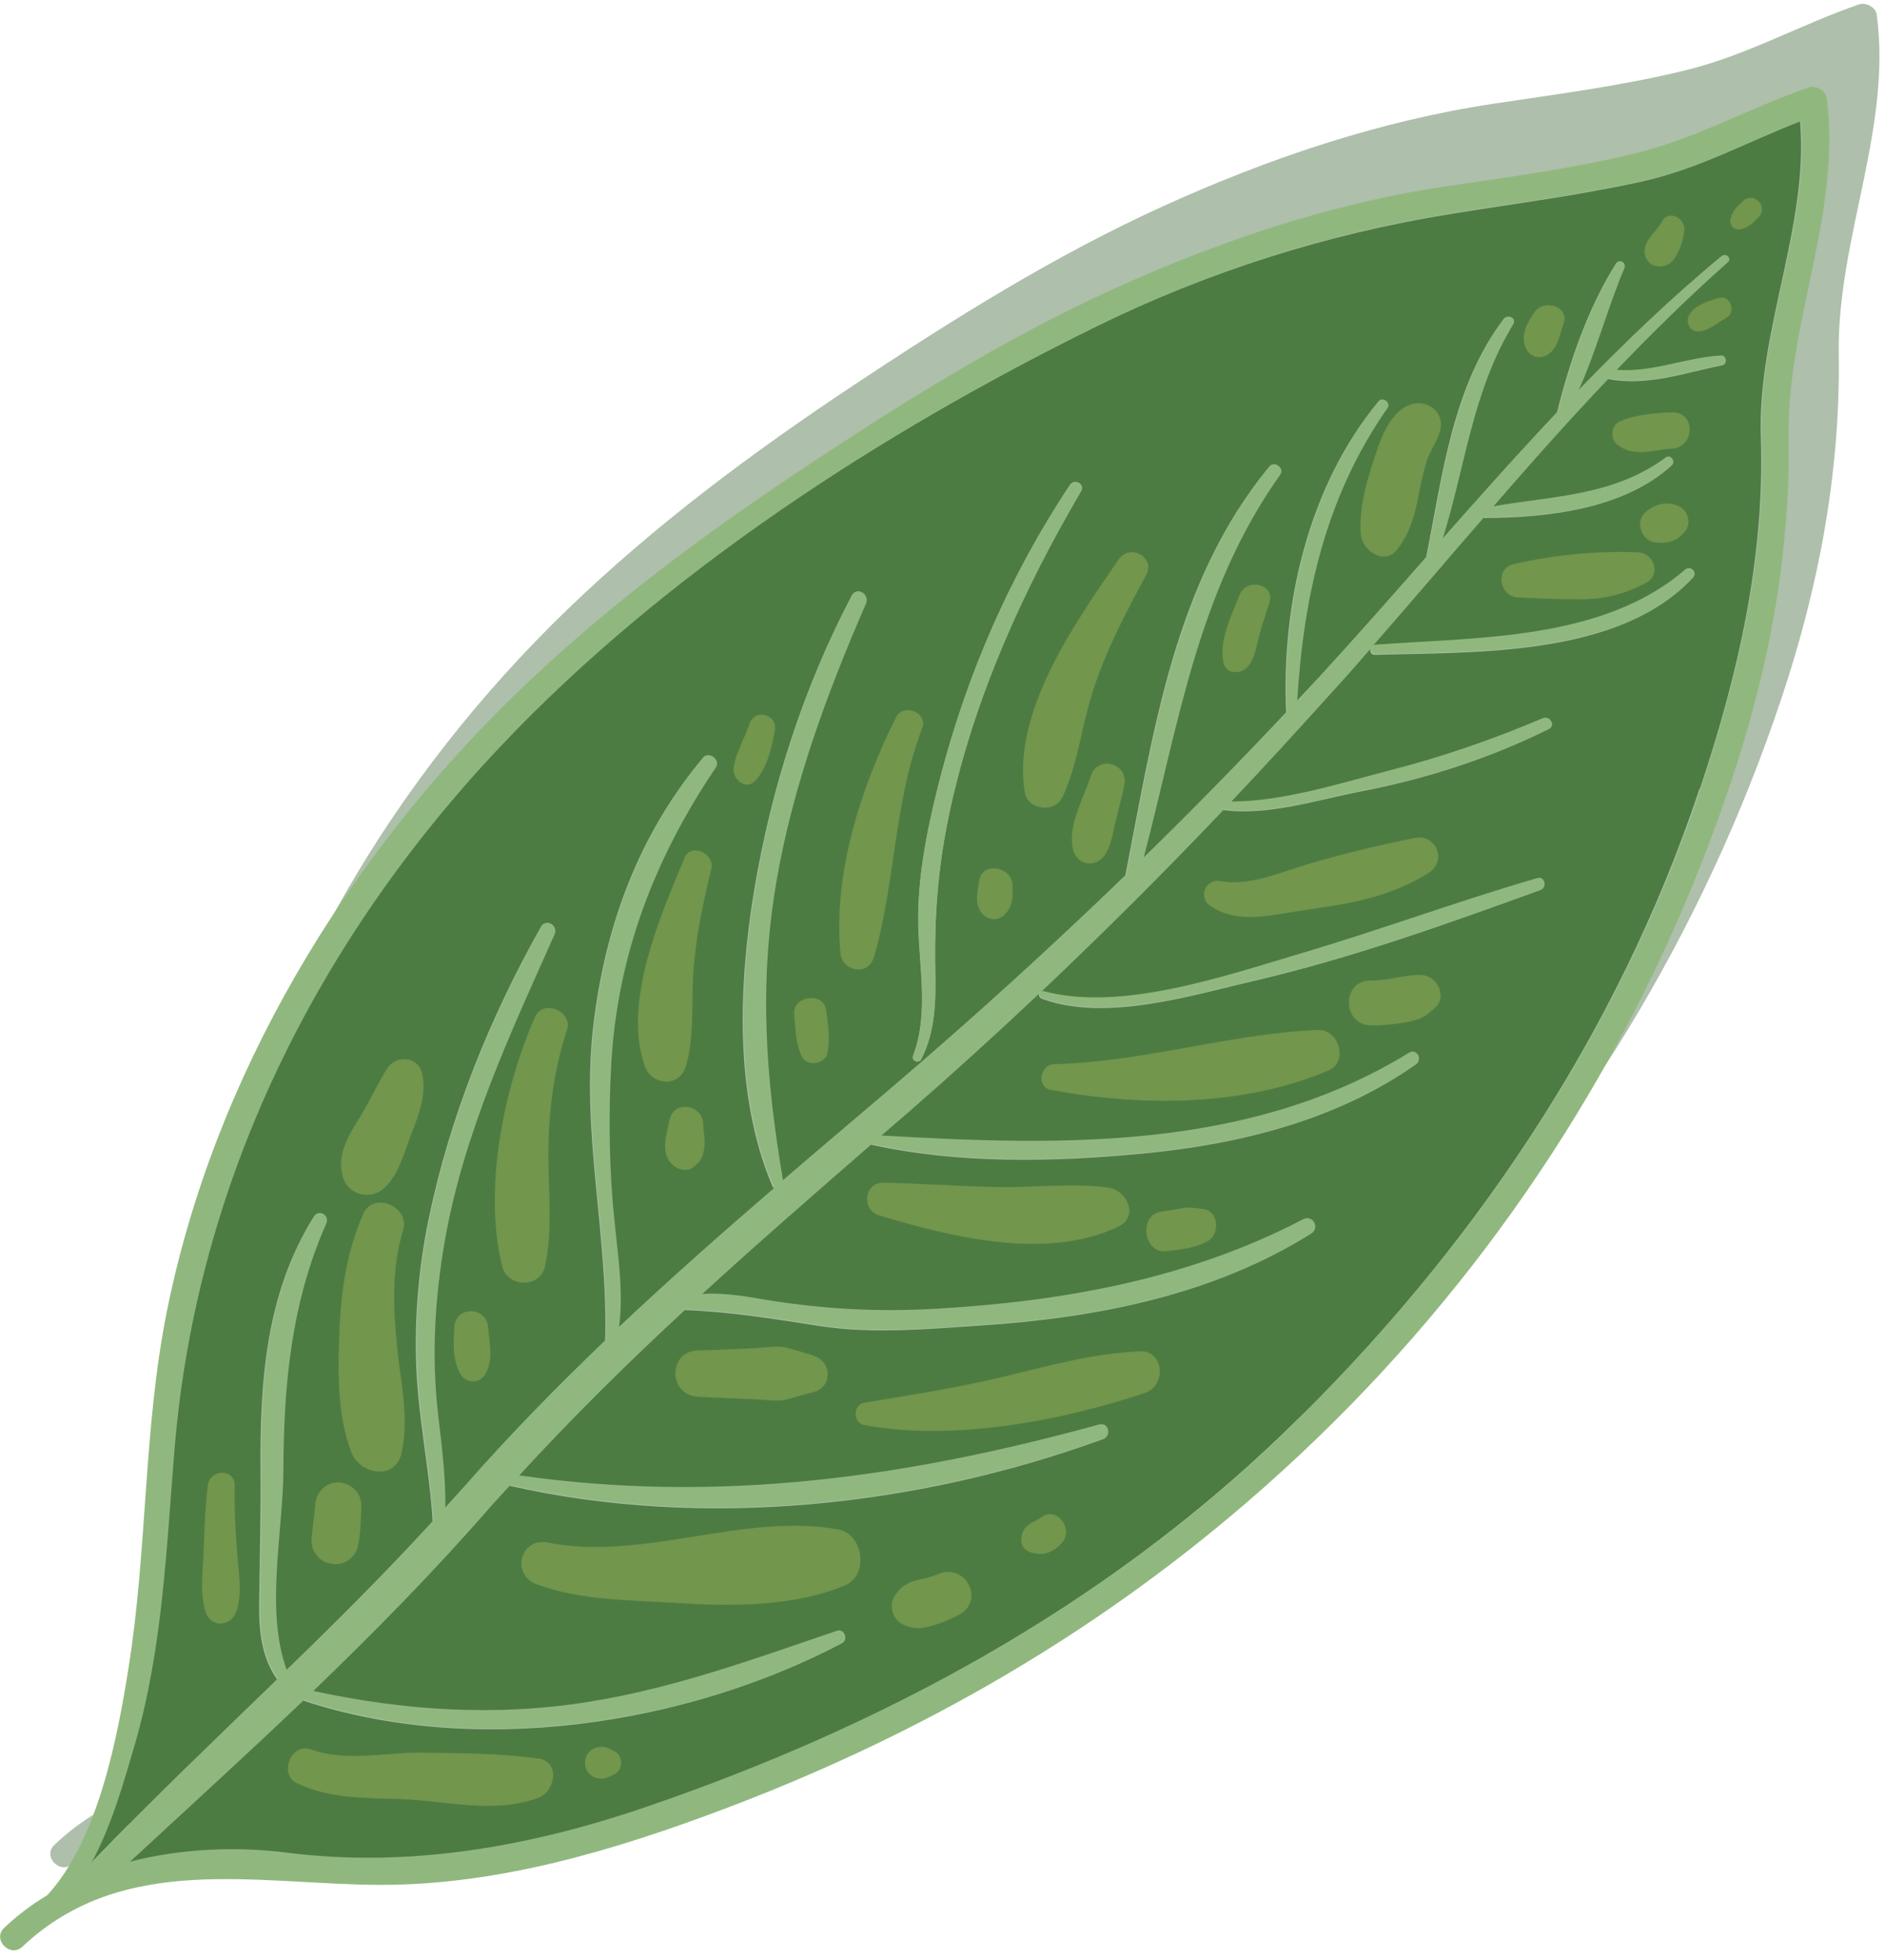<svg width="203" height="211" viewBox="0 0 203 211" fill="none" xmlns="http://www.w3.org/2000/svg" xmlns:xlink="http://www.w3.org/1999/xlink">
	<desc>
			Created with Pixso.
	</desc>
	<defs>
		<clipPath id="clip238_793">
			<rect id="green leaf element" width="202" height="210" transform="translate(0.429 0) rotate(0.117)" fill="white" fill-opacity="0"/>
		</clipPath>
	</defs>
	<rect id="green leaf element" width="202" height="210" transform="translate(0.429 0) rotate(0.117)" fill="#FFFFFF" fill-opacity="0"/>
	<g clip-path="url(#clip238_793)">
		<path id="Vector" d="M200.21 0.47C193.78 2.69 188.12 5.97 181.43 7.59C174.63 9.25 167.68 10.14 160.76 11.18C148.43 13.05 136.57 17.07 125.24 22.21C113.59 27.51 102.67 34.35 92.03 41.41C81.07 48.68 70.6 56.47 61.12 65.61C42.61 83.47 28.46 106.95 23.36 132.31C20.83 144.94 21.28 157.95 19.24 170.65C18.09 177.91 16 189.18 10.49 195.13C8.82 196.13 7.25 197.31 5.85 198.65C4.53 199.91 6.52 201.91 7.84 200.65C18.66 190.44 33.1 193.97 46.32 194.01C59.15 194.04 71.79 190.23 83.69 185.72C109.18 176.07 131.59 161.98 150.71 142.48C169.42 123.39 183.43 100.43 191.88 75.1C195.89 63.07 198.21 50.76 198.02 38.06C197.84 25.73 203.76 13.9 202.11 1.58C202.01 0.78 200.94 0.22 200.21 0.47Z" fill="#AEBFAC" fill-opacity="1" fill-rule="nonzero"/>
		<path id="Vector" d="M192.62 47C192.44 34.67 198.36 22.84 196.71 10.52C196.61 9.72 195.54 9.16 194.81 9.41C188.38 11.63 182.71 14.91 176.03 16.53C169.23 18.19 162.28 19.08 155.36 20.12C143.03 21.99 131.16 26.01 119.84 31.15C108.19 36.45 97.27 43.29 86.62 50.35C75.67 57.62 65.19 65.41 55.72 74.55C37.21 92.41 23.05 115.89 17.96 141.25C15.43 153.88 15.88 166.89 13.84 179.59C12.69 186.85 10.6 198.12 5.08 204.07C3.41 205.07 1.84 206.25 0.44 207.59C-0.87 208.85 1.12 210.85 2.43 209.59C13.26 199.38 27.7 202.91 40.92 202.95C53.75 202.98 66.38 199.17 78.29 194.66C103.78 185.01 126.18 170.92 145.31 151.42C164.02 132.33 178.02 109.37 186.47 84.04C190.49 72.01 192.81 59.7 192.62 47ZM138.28 154.27C118.77 173.1 95.16 185.77 69.63 194.5C57.2 198.76 44.18 201.08 31.06 199.42C25.63 198.73 19.65 198.95 14.05 200.39C20.34 194.62 26.6 188.91 32.75 183.04C51.16 189.15 73.84 185.75 90.76 176.87C91.5 176.49 91 175.25 90.22 175.52C81.39 178.52 72.88 181.65 63.62 183.15C53.6 184.79 43.67 184.13 33.82 182C40.29 175.79 46.59 169.41 52.56 162.57C53.34 161.67 54.16 160.8 54.96 159.91C75.79 164.64 98.89 162.15 118.85 154.89C119.83 154.54 119.47 153.02 118.45 153.31C97.63 159.03 77.45 161.85 56.01 158.79C61.67 152.58 67.67 146.69 73.83 140.99C78.77 141.16 83.49 141.95 88.4 142.71C94.1 143.59 100.14 143.02 105.86 142.64C118.17 141.83 130.76 139.39 141.31 132.74C142.26 132.13 141.45 130.68 140.44 131.21C128.06 137.69 114.49 140.1 100.65 140.86C94.67 141.19 89.13 140.9 83.22 139.99C80.92 139.63 78.2 139.06 75.71 139.26C81.67 133.8 87.78 128.49 93.89 123.18C103.36 125.3 113.7 125.05 123.23 124.13C133.54 123.14 143.99 120.57 152.56 114.56C153.31 114.03 152.64 112.78 151.84 113.28C134.64 123.85 114.4 123.33 95.01 122.2C96.07 121.28 97.11 120.38 98.17 119.46C102.87 115.37 107.46 111.19 111.98 106.92C111.93 107.12 112 107.38 112.27 107.47C119.1 110 128.25 107.14 135.02 105.57C145.54 103.14 155.81 99.44 165.95 95.78C166.75 95.49 166.47 94.23 165.61 94.48C157.06 96.97 148.7 100.07 140.16 102.6C132.14 104.97 120.81 108.92 112.5 106.65C112.39 106.63 112.32 106.65 112.26 106.68C118.97 100.35 125.49 93.84 131.84 87.15C136.63 87.79 142.1 86.03 146.63 85.15C153.67 83.78 160.46 81.63 166.89 78.42C167.68 78.03 167.01 76.94 166.23 77.26C160.84 79.55 155.35 81.45 149.67 82.91C144.75 84.17 138.18 86.26 132.69 86.23C136.38 82.33 140.02 78.38 143.59 74.4C144.96 72.87 146.32 71.32 147.67 69.79C147.59 70.1 147.72 70.45 148.15 70.44C158.9 70.1 174.42 70.71 182.41 62.12C182.94 61.56 182.14 60.77 181.56 61.27C172.69 68.92 159.17 68.55 148.13 69.35C148.06 69.35 148.01 69.4 147.96 69.43C151.94 64.87 155.87 60.28 159.83 55.7C166.7 55.71 174.95 54.79 180.14 50.03C180.58 49.62 179.99 48.8 179.49 49.17C173.91 53.34 167.4 53.33 160.92 54.44C164.96 49.79 169.04 45.2 173.27 40.74C177.45 41.57 181.5 40.07 185.56 39.26C186.16 39.15 186.04 38.16 185.43 38.21C181.63 38.44 178.04 40.07 174.19 39.75C178.02 35.75 181.98 31.86 186.16 28.17C186.62 27.76 185.96 27.11 185.5 27.5C180.05 31.99 174.98 36.85 170.1 41.91C172.02 37.7 173.24 33.01 175.02 28.82C175.27 28.21 174.47 27.71 174.12 28.31C171.16 32.98 169.08 38.94 167.78 44.31C163.58 48.75 159.51 53.29 155.47 57.89C157.9 50.12 158.63 42.11 163.04 34.85C163.45 34.19 162.47 33.67 162.02 34.27C156.5 41.56 155.43 51.14 153.67 59.91C149.85 64.25 146.02 68.61 142.11 72.86C141.34 73.7 140.57 74.52 139.79 75.35C140.46 64.06 142.87 53.31 149.51 43.86C149.91 43.3 148.99 42.6 148.56 43.13C141.03 52.2 138.05 64.96 138.59 76.63C133.61 81.95 128.48 87.16 123.26 92.26C127.04 77.9 129.03 63.6 137.96 51.03C138.44 50.35 137.34 49.5 136.81 50.14C126.54 62.59 124.31 78.81 121.28 94.19C113.07 102.11 104.62 109.79 95.95 117.17C92.09 120.45 88.23 123.72 84.41 127.02C82.54 115.95 81.77 105.89 83.72 94.71C85.52 84.39 89.17 74.48 93.34 64.92C93.79 63.9 92.36 63.03 91.81 64.05C86.59 73.96 83.15 84.68 81.32 95.72C79.63 105.88 79.14 117.92 83.25 127.59C83.3 127.71 83.37 127.78 83.45 127.85C77.78 132.73 72.18 137.68 66.76 142.8C67.24 139.12 66.67 135.32 66.28 131.65C65.68 125.97 65.59 120.33 65.91 114.62C66.55 102.8 70.59 92.31 77.17 82.57C77.72 81.75 76.42 80.74 75.79 81.51C68.89 89.8 65.34 99.44 64.01 110.06C62.56 121.69 65.58 132.79 65.25 144.27C60.01 149.28 54.92 154.47 50.11 159.97C49.42 160.74 48.72 161.49 48.04 162.25C48.08 158.94 47.66 155.64 47.28 152.33C46.56 145.98 46.89 139.78 48 133.49C50.03 121.9 55.05 111.2 59.8 100.56C60.23 99.58 58.87 98.75 58.34 99.72C52.82 109.54 48.55 120.14 46.25 131.2C45.16 136.43 44.71 141.84 44.92 147.17C45.15 152.73 46.35 158.17 46.67 163.73C41.6 169.26 36.33 174.52 30.97 179.73C28.63 173.43 30.59 164.71 30.6 158.21C30.62 149.02 31.47 140.17 35.22 131.67C35.62 130.79 34.42 130.07 33.89 130.92C28.71 139.14 28.05 148.71 28.15 158.2C28.19 163.03 28.06 167.82 28 172.66C27.96 175.51 28.29 178.44 29.92 180.75C23.21 187.25 16.44 193.7 9.95 200.48C12.14 196.47 13.44 191.71 14.59 187.79C17.63 177.4 18.01 166.54 18.9 155.8C21.29 127.07 34.28 101.17 53.93 80.36C71.69 61.55 95.1 46.41 118.23 35.05C130.24 29.16 142.99 25.13 156.18 22.99C163.1 21.86 170.02 21.01 176.88 19.48C183.06 18.12 188.2 15.23 193.95 13.01C194.88 24.35 189.33 35.49 189.72 46.93C190.15 59.95 187.26 72.56 183.17 84.83C174.32 111.39 158.43 134.84 138.35 154.2L138.28 154.27Z" fill="#90B87E" fill-opacity="1" fill-rule="nonzero"/>
		<path id="Vector" d="M183.08 84.9C187.18 72.63 190.07 60.02 189.63 46.99C189.25 35.54 194.79 24.41 193.86 13.07C188.11 15.3 182.98 18.18 176.79 19.55C169.94 21.07 163.02 21.93 156.1 23.06C142.91 25.2 130.15 29.23 118.14 35.12C95.02 46.49 71.61 61.62 53.85 80.42C34.18 101.25 21.21 127.16 18.81 155.87C17.92 166.59 17.54 177.47 14.51 187.86C13.36 191.78 12.05 196.53 9.86 200.55C16.35 193.78 23.13 187.33 29.84 180.82C28.19 178.51 27.87 175.58 27.91 172.73C27.97 167.91 28.1 163.11 28.06 158.27C27.98 148.78 28.63 139.21 33.81 130.99C34.34 130.14 35.53 130.85 35.14 131.74C31.37 140.24 30.55 149.09 30.52 158.28C30.5 164.77 28.53 173.5 30.88 179.79C36.24 174.59 41.52 169.33 46.59 163.8C46.26 158.24 45.06 152.8 44.83 147.24C44.62 141.9 45.08 136.5 46.16 131.27C48.45 120.21 52.73 109.61 58.26 99.79C58.8 98.81 60.16 99.65 59.72 100.62C54.96 111.27 49.95 121.97 47.91 133.56C46.81 139.85 46.46 146.05 47.19 152.39C47.58 155.69 48 159.01 47.96 162.32C48.64 161.55 49.34 160.81 50.02 160.04C54.84 154.54 59.93 149.35 65.17 144.33C65.51 132.86 62.49 121.74 63.93 110.13C65.24 99.51 68.81 89.85 75.71 81.58C76.34 80.81 77.65 81.82 77.09 82.64C70.51 92.38 66.46 102.87 65.82 114.69C65.52 120.4 65.6 126.04 66.2 131.72C66.58 135.39 67.15 139.19 66.67 142.87C72.1 137.75 77.7 132.8 83.37 127.92C83.28 127.87 83.21 127.78 83.16 127.66C79.06 117.99 79.54 105.95 81.23 95.79C83.08 84.75 86.53 74.03 91.73 64.12C92.27 63.1 93.7 63.97 93.26 64.99C89.1 74.55 85.43 84.46 83.64 94.77C81.71 105.95 82.45 116 84.32 127.08C88.14 123.78 92.02 120.52 95.86 117.24C104.53 109.85 112.98 102.18 121.19 94.25C124.22 78.88 126.44 62.65 136.72 50.21C137.25 49.56 138.37 50.42 137.88 51.1C128.94 63.66 126.95 77.97 123.17 92.33C128.4 87.23 133.52 82 138.51 76.69C137.97 65.03 140.94 52.27 148.48 43.19C148.92 42.67 149.82 43.37 149.43 43.93C142.8 53.38 140.39 64.13 139.7 75.42C140.47 74.58 141.26 73.77 142.03 72.93C145.94 68.68 149.76 64.34 153.59 59.98C155.34 51.2 156.42 41.61 161.94 34.34C162.38 33.76 163.37 34.26 162.96 34.92C158.55 42.17 157.82 50.19 155.38 57.96C159.43 53.38 163.49 48.82 167.69 44.38C169 39.01 171.07 33.04 174.03 28.38C174.41 27.8 175.19 28.3 174.93 28.89C173.15 33.08 171.93 37.77 170.02 41.98C174.92 36.92 179.97 32.06 185.41 27.57C185.88 27.19 186.54 27.82 186.08 28.23C181.91 31.92 177.95 35.82 174.11 39.82C177.94 40.12 181.52 38.5 185.34 38.27C185.95 38.24 186.07 39.21 185.48 39.33C181.42 40.14 177.36 41.63 173.19 40.81C168.95 45.26 164.87 49.86 160.84 54.51C167.32 53.39 173.83 53.39 179.41 49.24C179.9 48.87 180.5 49.69 180.05 50.1C174.86 54.84 166.61 55.76 159.75 55.77C155.78 60.34 151.87 64.94 147.88 69.5C147.93 69.47 147.98 69.42 148.05 69.42C159.07 68.6 172.6 68.99 181.48 61.33C182.06 60.84 182.86 61.61 182.33 62.19C174.34 70.78 158.81 70.19 148.06 70.51C147.64 70.51 147.52 70.16 147.59 69.86C146.24 71.41 144.89 72.96 143.5 74.47C139.92 78.45 136.3 82.4 132.61 86.3C138.1 86.33 144.66 84.24 149.59 82.97C155.26 81.52 160.75 79.62 166.14 77.33C166.91 77.01 167.57 78.1 166.81 78.49C160.38 81.68 153.61 83.85 146.55 85.22C142.02 86.09 136.54 87.87 131.75 87.22C125.4 93.9 118.86 100.42 112.17 106.75C112.24 106.73 112.31 106.7 112.41 106.72C120.72 108.98 132.06 105.03 140.07 102.66C148.61 100.14 156.97 97.04 165.53 94.55C166.38 94.29 166.67 95.56 165.87 95.84C155.72 99.52 145.46 103.2 134.94 105.64C128.19 107.21 119.01 110.07 112.19 107.53C111.93 107.43 111.85 107.19 111.9 106.99C107.37 111.26 102.78 115.44 98.09 119.53C97.03 120.44 95.99 121.35 94.93 122.26C114.3 123.39 134.56 123.91 151.76 113.34C152.58 112.85 153.24 114.08 152.47 114.62C143.9 120.64 133.45 123.21 123.14 124.2C113.62 125.12 103.27 125.35 93.8 123.25C87.69 128.56 81.6 133.86 75.62 139.33C78.11 139.13 80.84 139.69 83.14 140.06C89.05 140.97 94.58 141.26 100.57 140.93C114.4 140.15 127.97 137.74 140.36 131.27C141.36 130.75 142.18 132.2 141.22 132.81C130.66 139.45 118.06 141.9 105.78 142.71C100.05 143.09 94.02 143.66 88.31 142.78C83.4 142.02 78.67 141.24 73.75 141.06C67.58 146.76 61.61 152.65 55.92 158.86C77.37 161.92 97.56 159.1 118.36 153.38C119.4 153.09 119.76 154.61 118.77 154.96C98.8 162.24 75.71 164.71 54.88 159.98C54.08 160.87 53.26 161.73 52.47 162.64C46.51 169.46 40.21 175.84 33.74 182.07C43.58 184.2 53.52 184.85 63.54 183.22C72.79 181.72 81.3 178.59 90.13 175.59C90.92 175.31 91.41 176.54 90.68 176.93C73.76 185.82 51.07 189.21 32.66 183.11C26.53 188.96 20.25 194.67 13.97 200.46C19.56 199.02 25.54 198.79 30.98 199.49C44.09 201.15 57.12 198.82 69.55 194.57C95.06 185.84 118.66 173.15 138.2 154.34C158.27 134.98 174.17 111.53 183.01 84.97L183.08 84.9ZM102.23 87.6C101 93.33 100.6 98.64 100.71 104.46C100.77 107.78 100.75 111.04 99.19 114.07C98.95 114.55 98.13 114.22 98.32 113.71C100.15 108.92 98.84 103.62 98.88 98.64C98.92 93.63 100.03 88.46 101.28 83.62C104.2 72.43 108.82 61.87 115.21 52.23C115.69 51.5 116.85 52.15 116.4 52.9C110.06 63.69 104.84 75.29 102.21 87.6L102.23 87.6Z" fill="#4D7C43" fill-opacity="1" fill-rule="nonzero"/>
		<path id="Vector" d="M115.23 52.21C108.84 61.85 104.22 72.43 101.3 83.61C100.03 88.45 98.94 93.59 98.9 98.62C98.85 103.6 100.17 108.91 98.34 113.69C98.15 114.21 98.97 114.51 99.21 114.05C100.76 111.04 100.79 107.78 100.73 104.44C100.62 98.63 101.02 93.29 102.24 87.58C104.87 75.28 110.1 63.68 116.44 52.88C116.88 52.11 115.74 51.48 115.25 52.21L115.23 52.21Z" fill="#90B87E" fill-opacity="1" fill-rule="nonzero"/>
		<path id="Vector" d="M90.24 164.67C79.99 162.85 69.26 168.13 58.99 166.09C56.01 165.51 55 169.56 57.8 170.59C62.55 172.34 67.87 172.28 72.86 172.6C78.76 172.97 85.52 173.02 91.01 170.69C93.64 169.59 92.95 165.14 90.24 164.66L90.24 164.67Z" fill="#71964C" fill-opacity="1" fill-rule="nonzero"/>
		<path id="Vector" d="M100.97 169.5C100.32 169.81 99.62 169.94 98.94 170.1C97.75 170.35 96.99 170.83 96.33 171.86C95.7 172.82 96.12 174.37 97.16 174.87C98.38 175.47 99.32 175.38 100.58 174.99C101.55 174.69 102.53 174.3 103.4 173.79C106.14 172.16 103.82 168.18 100.98 169.52L100.97 169.5Z" fill="#71964C" fill-opacity="1" fill-rule="nonzero"/>
		<path id="Vector" d="M112.21 163.34C111.61 163.75 110.95 163.91 110.43 164.49C109.82 165.21 109.73 166.61 110.77 167.05C112.18 167.65 113.31 167.24 114.33 166.16C115.68 164.74 113.92 162.16 112.19 163.34L112.21 163.34Z" fill="#71964C" fill-opacity="1" fill-rule="nonzero"/>
		<path id="Vector" d="M44.37 121.89C45.16 119.96 45.97 117.61 45.44 115.53C44.99 113.71 42.65 113.58 41.71 115.03C40.67 116.63 39.87 118.47 38.86 120.12C37.61 122.18 36.24 124.16 36.9 126.66C37.44 128.69 39.93 129.28 41.41 127.9C43.05 126.37 43.55 123.9 44.39 121.87L44.37 121.89Z" fill="#71964C" fill-opacity="1" fill-rule="nonzero"/>
		<path id="Vector" d="M43.25 156.43C44.07 152.73 43.18 149.01 42.79 145.29C42.36 140.95 42.13 136.65 43.42 132.42C44.17 129.93 40.22 128.24 39.14 130.67C37.38 134.66 36.76 138.77 36.56 143.1C36.37 147.33 36.29 152.44 37.86 156.42C38.8 158.79 42.58 159.44 43.25 156.43Z" fill="#71964C" fill-opacity="1" fill-rule="nonzero"/>
		<path id="Vector" d="M38.54 166.51C38.85 165.08 38.87 163.56 38.91 162.11C38.95 160.75 37.75 159.62 36.43 159.62C34.99 159.62 34.02 160.76 33.93 162.1C33.85 163.37 33.62 164.61 33.55 165.87C33.5 166.94 34.36 168.12 35.44 168.33C35.64 168.36 35.86 168.4 36.08 168.42C37.17 168.49 38.32 167.59 38.54 166.53L38.54 166.51Z" fill="#71964C" fill-opacity="1" fill-rule="nonzero"/>
		<path id="Vector" d="M25.44 173.59C26.14 171.58 25.69 169.32 25.54 167.24C25.36 164.83 25.23 162.41 25.28 159.99C25.32 158.06 22.58 158.16 22.37 159.98C22.11 162.16 22.02 164.36 21.95 166.56C21.89 168.83 21.46 171.39 22.14 173.57C22.66 175.26 24.86 175.18 25.42 173.58L25.44 173.59Z" fill="#71964C" fill-opacity="1" fill-rule="nonzero"/>
		<path id="Vector" d="M57.97 189.35C53.8 188.76 49.54 188.77 45.31 188.72C41.39 188.68 37.27 189.73 33.49 188.36C31.36 187.59 29.95 191.06 32 192.02C35.54 193.7 39.34 193.57 43.19 193.72C48.16 193.9 53.12 195.34 57.96 193.59C59.79 192.93 60.39 189.68 57.97 189.33L57.97 189.35Z" fill="#71964C" fill-opacity="1" fill-rule="nonzero"/>
		<path id="Vector" d="M66.19 188.58C65.98 188.48 65.79 188.39 65.61 188.29C64.45 187.72 63 188.42 63 189.8C62.99 191.18 64.44 191.88 65.6 191.32C65.79 191.22 65.99 191.14 66.18 191.03C67.12 190.58 67.12 189.04 66.19 188.58Z" fill="#71964C" fill-opacity="1" fill-rule="nonzero"/>
		<path id="Vector" d="M58.68 136.41C59.55 132.49 59.05 128.24 59.06 124.24C59.07 119.68 59.64 115.22 61.06 110.89C61.71 108.9 58.48 107.53 57.62 109.49C54.25 117.17 52 128.09 54.09 136.38C54.67 138.63 58.14 138.74 58.68 136.39L58.68 136.41Z" fill="#71964C" fill-opacity="1" fill-rule="nonzero"/>
		<path id="Vector" d="M52.56 142.94C52.4 140.61 49.02 140.57 48.92 142.94C48.84 144.64 48.7 146.48 49.62 148C50.22 148.99 51.63 148.99 52.23 148.01C53.2 146.41 52.69 144.68 52.58 142.94L52.56 142.94Z" fill="#71964C" fill-opacity="1" fill-rule="nonzero"/>
		<path id="Vector" d="M87.69 145.98C86.72 145.67 85.73 145.38 84.74 145.12C83.74 144.85 82.51 145.1 81.49 145.15C79.38 145.25 77.26 145.35 75.15 145.41C71.91 145.49 71.95 150.2 75.14 150.39C77.25 150.51 79.37 150.6 81.48 150.67C82.5 150.71 83.74 150.95 84.73 150.68C85.72 150.41 86.69 150.12 87.68 149.87C89.66 149.33 89.58 146.6 87.69 146.02L87.69 145.98Z" fill="#71964C" fill-opacity="1" fill-rule="nonzero"/>
		<path id="Vector" d="M122.71 145.51C117.75 145.72 113.08 147.02 108.27 148.19C103.24 149.41 98.16 150.18 93.06 151.04C91.84 151.24 91.85 153.24 93.06 153.44C102.62 155.2 114.17 153.03 123.28 149.99C125.63 149.21 125.42 145.38 122.71 145.49L122.71 145.51Z" fill="#71964C" fill-opacity="1" fill-rule="nonzero"/>
		<path id="Vector" d="M83.43 78.68C83.79 76.89 81.27 76.22 80.71 77.96C80.19 79.52 79.24 81.02 79.01 82.66C78.84 83.92 80.33 85.18 81.38 84.03C82.67 82.58 83.07 80.57 83.45 78.7L83.43 78.68Z" fill="#71964C" fill-opacity="1" fill-rule="nonzero"/>
		<path id="Vector" d="M73.87 114.8C74.76 111.72 74.48 108.36 74.64 105.17C74.85 101.25 75.67 97.37 76.6 93.57C77.01 91.9 74.41 90.68 73.71 92.38C71.09 98.72 67.03 107.89 69.44 114.8C70.18 116.91 73.2 117.12 73.85 114.8L73.87 114.8Z" fill="#71964C" fill-opacity="1" fill-rule="nonzero"/>
		<path id="Vector" d="M75.86 123.38C75.95 122.63 75.74 121.75 75.73 120.98C75.66 118.95 72.58 118.42 72.13 120.51C71.79 122.08 71.05 124.19 72.45 125.44C72.99 125.92 73.95 126.21 74.59 125.73C75.5 125.05 75.76 124.49 75.88 123.38L75.86 123.38Z" fill="#71964C" fill-opacity="1" fill-rule="nonzero"/>
		<path id="Vector" d="M94.12 103.06C96.47 94.9 96.23 86.43 99.33 78.37C99.96 76.73 97.29 75.67 96.5 77.22C92.72 84.77 89.7 94.07 90.51 102.6C90.69 104.61 93.5 105.16 94.1 103.06L94.12 103.06Z" fill="#71964C" fill-opacity="1" fill-rule="nonzero"/>
		<path id="Vector" d="M89.12 113.32C89.41 111.75 89.18 110.3 88.96 108.73C88.69 106.77 85.37 107.21 85.53 109.17C85.67 110.77 85.66 112.2 86.31 113.69C86.85 114.92 88.9 114.6 89.14 113.32L89.12 113.32Z" fill="#71964C" fill-opacity="1" fill-rule="nonzero"/>
		<path id="Vector" d="M119.37 127.87C115.32 127.35 111.31 127.91 107.22 127.81C103.18 127.72 99.16 127.42 95.12 127.35C93.04 127.31 92.75 130.29 94.66 130.86C102.46 133.21 112.74 135.77 120.45 132.07C122.7 130.98 121.33 128.11 119.35 127.87L119.37 127.87Z" fill="#71964C" fill-opacity="1" fill-rule="nonzero"/>
		<path id="Vector" d="M129.61 130.19C128.86 130.09 128.14 129.95 127.39 130.09C126.61 130.22 125.81 130.36 125.02 130.47C122.6 130.81 123.14 134.99 125.56 134.72C127.16 134.54 128.63 134.42 130.06 133.64C131.37 132.91 131.31 130.44 129.62 130.19L129.61 130.19Z" fill="#71964C" fill-opacity="1" fill-rule="nonzero"/>
		<path id="Vector" d="M141.95 110.9C132.4 111.29 123.2 114.34 113.55 114.58C112 114.61 111.55 117.06 113.19 117.36C122.88 119.15 133.89 119.19 143.08 115.25C145.26 114.32 144.16 110.8 141.95 110.9Z" fill="#71964C" fill-opacity="1" fill-rule="nonzero"/>
		<path id="Vector" d="M153.05 104.97C151.19 104.95 149.47 105.6 147.6 105.58C144.48 105.54 144.49 110.31 147.59 110.4C148.73 110.44 149.85 110.32 150.98 110.15C151.56 110.07 152.12 109.93 152.67 109.76C153.38 109.56 153.95 109.02 154.51 108.54C155.94 107.32 154.75 105.01 153.05 104.99L153.05 104.97Z" fill="#71964C" fill-opacity="1" fill-rule="nonzero"/>
		<path id="Vector" d="M114.41 85.87C116.07 82.31 116.45 78.3 117.66 74.55C119.04 70.14 121.22 66 123.42 61.95C124.48 59.99 121.69 58.47 120.46 60.25C115.83 66.98 108.93 76.7 110.36 85.33C110.68 87.21 113.61 87.57 114.39 85.87L114.41 85.87Z" fill="#71964C" fill-opacity="1" fill-rule="nonzero"/>
		<path id="Vector" d="M118.97 92.08C119.73 90.91 119.84 89.66 120.17 88.32C120.48 87.04 120.82 85.8 121.08 84.52C121.56 82.17 118.19 81.26 117.47 83.56C116.69 86.04 114.85 89.01 115.61 91.63C116.08 93.24 118.08 93.41 118.97 92.08Z" fill="#71964C" fill-opacity="1" fill-rule="nonzero"/>
		<path id="Vector" d="M109.04 95.3C109 93.31 105.74 92.7 105.45 94.83C105.29 95.99 104.93 97.1 105.61 98.16C106.19 99.06 107.36 99.25 108.17 98.51C109.11 97.62 109.07 96.48 109.04 95.29L109.04 95.3Z" fill="#71964C" fill-opacity="1" fill-rule="nonzero"/>
		<path id="Vector" d="M152.38 90.22C148.6 90.98 144.93 91.86 141.22 92.93C138.22 93.79 134.63 95.46 131.45 94.87C129.81 94.58 128.98 96.6 130.35 97.55C133.23 99.51 136.72 98.56 139.95 98.08C144.97 97.34 149.52 96.75 153.89 93.96C155.87 92.7 154.65 89.77 152.38 90.22Z" fill="#71964C" fill-opacity="1" fill-rule="nonzero"/>
		<path id="Vector" d="M134.5 71.64C135.16 70.7 135.3 69.61 135.59 68.52C135.92 67.31 136.3 66.12 136.69 64.94C137.38 62.88 134.23 62.12 133.47 64.1C132.63 66.26 131.28 68.94 131.74 71.29C132.01 72.71 133.8 72.63 134.48 71.66L134.5 71.64Z" fill="#71964C" fill-opacity="1" fill-rule="nonzero"/>
		<path id="Vector" d="M152.82 53.07C153.04 51.93 153.3 50.81 153.64 49.68C154 48.49 154.8 47.55 155.1 46.33C155.61 44.21 153.47 42.83 151.64 43.66C149.49 44.63 148.6 47.51 147.92 49.59C147.08 52.11 146.34 54.9 146.55 57.56C146.7 59.29 149.09 60.93 150.45 59.19C151.91 57.32 152.39 55.38 152.82 53.07Z" fill="#71964C" fill-opacity="1" fill-rule="nonzero"/>
		<path id="Vector" d="M176.45 59.47C171.94 59.29 167.46 59.74 163.03 60.73C160.93 61.21 161.47 64.24 163.48 64.33C165.76 64.44 168.03 64.55 170.33 64.53C172.92 64.5 175.03 63.95 177.3 62.74C178.9 61.89 178.12 59.54 176.44 59.48L176.45 59.47Z" fill="#71964C" fill-opacity="1" fill-rule="nonzero"/>
		<path id="Vector" d="M181.59 57.02C182.12 56.24 181.73 55.01 180.93 54.58C179.6 53.88 178.31 54.23 177.2 55.15C176.09 56.07 176.71 58.08 178.06 58.36C179.49 58.65 180.77 58.26 181.61 57.02L181.59 57.02Z" fill="#71964C" fill-opacity="1" fill-rule="nonzero"/>
		<path id="Vector" d="M168.38 34.91C169.05 32.97 166.29 32.13 165.24 33.63C164.49 34.72 163.76 35.96 164.25 37.31C164.67 38.5 165.92 38.81 166.89 38.03C167.84 37.25 167.98 36 168.36 34.9L168.38 34.91Z" fill="#71964C" fill-opacity="1" fill-rule="nonzero"/>
		<path id="Vector" d="M180.06 44.4C178.26 44.47 176.06 44.63 174.42 45.38C173.55 45.77 173.36 47.18 174.09 47.8C175.91 49.34 177.96 48.42 180.07 48.31C182.56 48.16 182.62 44.32 180.08 44.4L180.06 44.4Z" fill="#71964C" fill-opacity="1" fill-rule="nonzero"/>
		<path id="Vector" d="M180.34 27.8C180.93 26.94 181.24 25.92 181.38 24.9C181.59 23.5 179.7 22.47 178.95 23.9C178.3 25.11 176.76 26.05 177.18 27.57C177.32 28.04 177.71 28.51 178.22 28.61C178.27 28.61 178.32 28.63 178.37 28.64C179.21 28.8 179.86 28.51 180.34 27.83L180.34 27.8Z" fill="#71964C" fill-opacity="1" fill-rule="nonzero"/>
		<path id="Vector" d="M185.05 32.08C183.92 32.47 182.49 32.83 181.89 33.95C181.5 34.67 181.99 35.76 182.89 35.69C184.05 35.61 184.91 34.78 185.91 34.23C187.05 33.62 186.31 31.66 185.05 32.1L185.05 32.08Z" fill="#71964C" fill-opacity="1" fill-rule="nonzero"/>
		<path id="Vector" d="M189.41 23.35C190.47 22.21 188.85 20.58 187.71 21.64C187.06 22.23 186.57 22.69 186.36 23.58C186.2 24.26 186.8 24.86 187.46 24.69C188.35 24.49 188.8 23.99 189.41 23.35Z" fill="#71964C" fill-opacity="1" fill-rule="nonzero"/>
	</g>
</svg>
